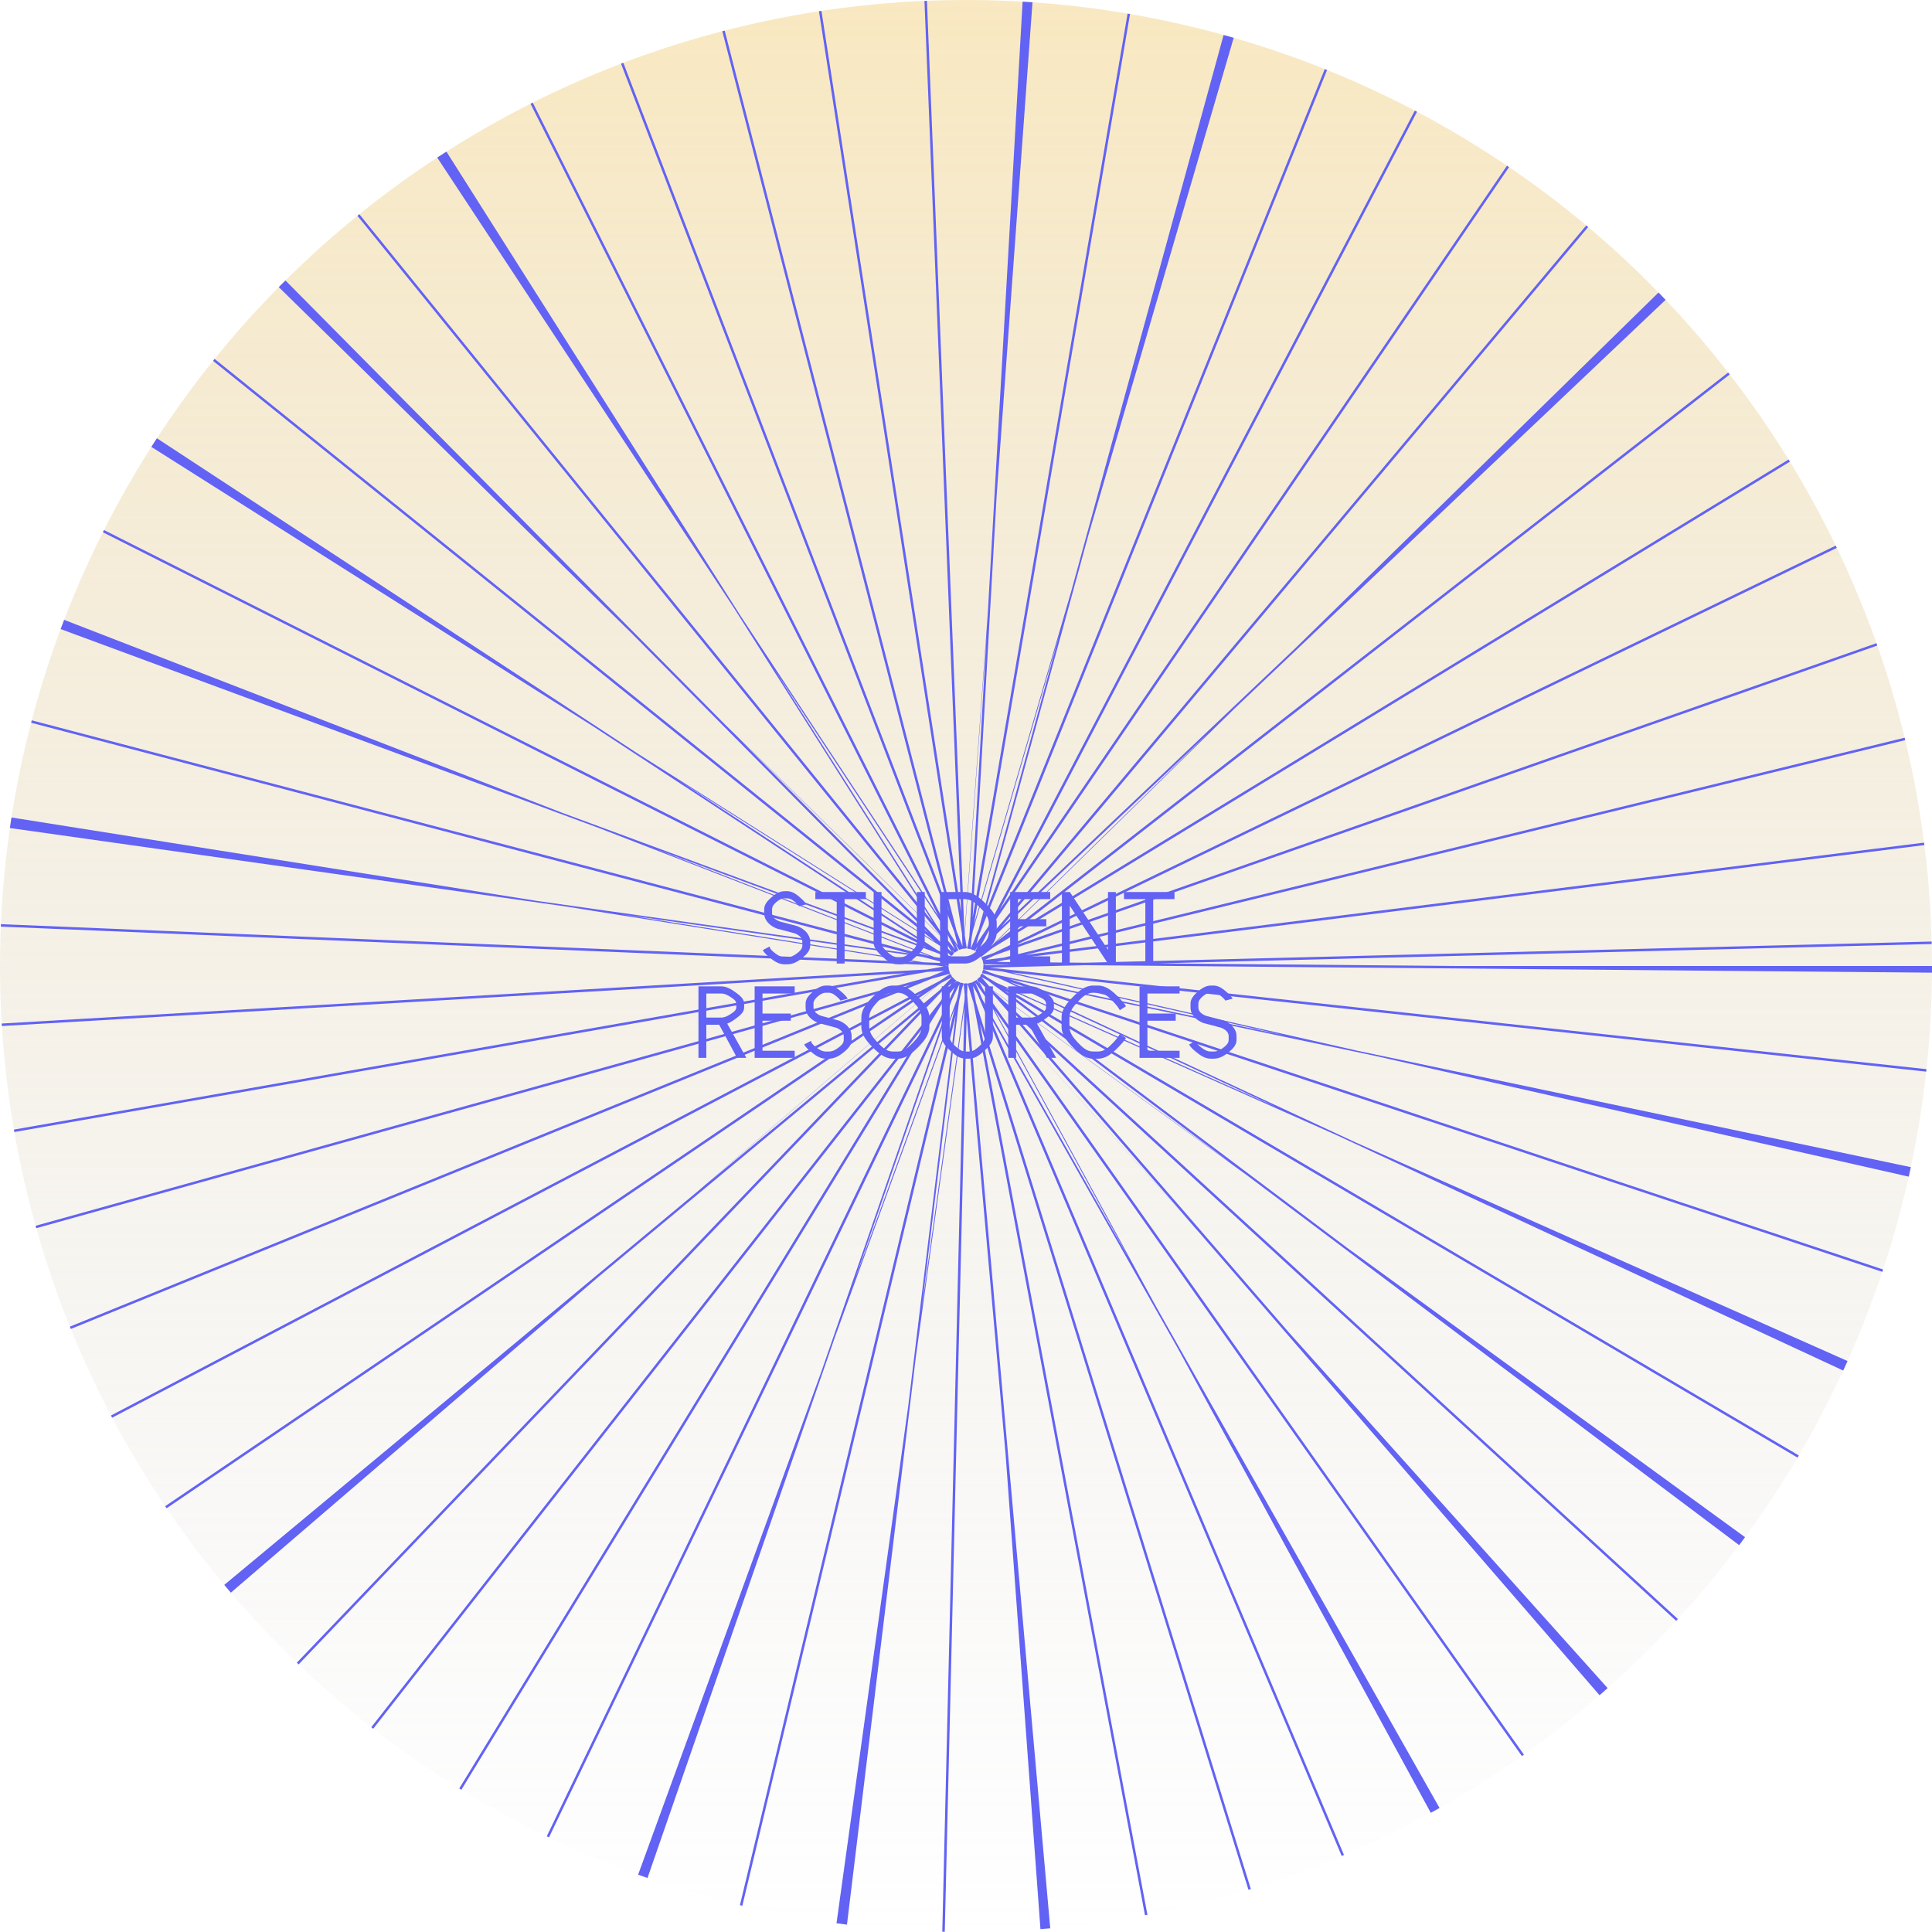<svg width="389" height="389" viewBox="0 0 389 389" fill="none" xmlns="http://www.w3.org/2000/svg" id="sticker-student">
<circle cx="194.5" cy="194.5" r="194.5" fill="url(#paint0_linear)"/>
<circle cx="194.5" cy="194.5" r="99" stroke="#6262F4" stroke-width="191" stroke-dasharray="0.5 10"/>
<path d="M153.581 191.296C153.885 191.888 154.461 192.368 155.005 192.816C155.853 193.52 156.813 194.16 157.917 194.16H158.573C159.693 194.16 160.685 193.568 161.549 192.864C162.349 192.208 163.133 191.44 163.133 190.416V189.616C163.133 188.144 161.949 187.008 160.541 186.48L157.005 185.536C156.205 185.232 155.453 184.704 155.453 183.888V183.056C155.453 182.48 155.869 182.016 156.317 181.632C156.781 181.216 157.341 180.88 157.965 180.88H158.525C159.149 180.88 159.677 181.264 160.141 181.664C160.413 181.904 160.701 182.16 160.877 182.464L162.349 182.08C162.061 181.584 161.597 181.152 161.149 180.752C160.397 180.08 159.533 179.44 158.525 179.44H157.965C156.941 179.44 156.061 180.032 155.293 180.704C154.573 181.344 153.869 182.096 153.869 183.056V183.888C153.869 185.344 155.053 186.448 156.461 186.976L159.997 187.92C160.797 188.224 161.549 188.784 161.549 189.616V190.416C161.549 191.056 161.021 191.52 160.509 191.92C159.933 192.368 159.293 192.72 158.573 192.72H157.917C157.213 192.72 156.573 192.32 156.013 191.888C155.549 191.52 155.037 191.12 154.957 190.576L153.581 191.296ZM164.166 181.04H168.47V194H170.054V181.04H174.342V179.6H164.166V181.04ZM186.19 179.6H184.606V189.744C184.606 190.512 184.03 191.12 183.454 191.648C182.862 192.192 182.206 192.72 181.406 192.72H180.686C179.886 192.72 179.23 192.192 178.638 191.648C178.062 191.12 177.486 190.512 177.486 189.744V179.6H175.902V189.744C175.902 190.896 176.782 191.792 177.63 192.576C178.51 193.392 179.486 194.16 180.686 194.16H181.406C182.606 194.16 183.582 193.392 184.462 192.576C185.31 191.792 186.19 190.896 186.19 189.744V179.6ZM189.279 194H194.287C195.903 194 197.215 192.88 198.383 191.744C199.535 190.608 200.687 189.344 200.687 187.728V185.872C200.687 184.256 199.535 182.992 198.383 181.856C197.215 180.72 195.903 179.6 194.287 179.6H189.279V194ZM190.863 192.56V181.04H194.287C195.519 181.04 196.511 181.904 197.375 182.784C198.255 183.664 199.103 184.64 199.103 185.872V187.728C199.103 188.96 198.255 189.936 197.375 190.816C196.511 191.696 195.519 192.56 194.287 192.56H190.863ZM203.388 194H211.452V192.56H204.972V186.512H210.668V185.072H204.972V181.04H211.452V179.6H203.388V194ZM213.81 194H215.394V182.368L223.074 194H224.674V179.6H223.09V191.232L215.41 179.6H213.81V194ZM226.306 181.04H230.61V194H232.194V181.04H236.482V179.6H226.306V181.04ZM140.631 213H142.215V206.328H144.807L148.407 213H150.279L146.423 206.104C147.047 205.864 147.623 205.496 148.167 205.08C148.967 204.488 149.831 203.832 149.831 202.856V202.072C149.831 201.096 148.967 200.44 148.167 199.848C147.286 199.192 146.311 198.6 145.207 198.6H140.631V213ZM142.215 200.04H145.207C145.911 200.04 146.551 200.376 147.142 200.776C147.655 201.112 148.247 201.496 148.247 202.072V202.856C148.247 203.432 147.655 203.816 147.142 204.152C146.551 204.552 145.911 204.888 145.207 204.888H142.215V200.04ZM151.943 213H160.007V211.56H153.527V205.512H159.223V204.072H153.527V200.04H160.007V198.6H151.943V213ZM161.917 210.296C162.221 210.888 162.797 211.368 163.341 211.816C164.189 212.52 165.149 213.16 166.253 213.16H166.909C168.029 213.16 169.021 212.568 169.885 211.864C170.685 211.208 171.469 210.44 171.469 209.416V208.616C171.469 207.144 170.285 206.008 168.877 205.48L165.341 204.536C164.541 204.232 163.789 203.704 163.789 202.888V202.056C163.789 201.48 164.205 201.016 164.653 200.632C165.117 200.216 165.677 199.88 166.301 199.88H166.861C167.485 199.88 168.013 200.264 168.477 200.664C168.749 200.904 169.037 201.16 169.213 201.464L170.685 201.08C170.397 200.584 169.933 200.152 169.485 199.752C168.733 199.08 167.869 198.44 166.861 198.44H166.301C165.277 198.44 164.397 199.032 163.629 199.704C162.909 200.344 162.205 201.096 162.205 202.056V202.888C162.205 204.344 163.389 205.448 164.797 205.976L168.333 206.92C169.133 207.224 169.885 207.784 169.885 208.616V209.416C169.885 210.056 169.357 210.52 168.845 210.92C168.269 211.368 167.629 211.72 166.909 211.72H166.253C165.549 211.72 164.909 211.32 164.349 210.888C163.885 210.52 163.373 210.12 163.293 209.576L161.917 210.296ZM180.806 199.88C182.038 199.88 182.982 200.776 183.83 201.672C184.694 202.584 185.542 203.608 185.542 204.856V206.744C185.542 207.992 184.694 209.016 183.83 209.928C182.982 210.824 182.038 211.72 180.806 211.72H179.75C178.518 211.72 177.574 210.824 176.726 209.928C175.862 209.016 175.014 207.992 175.014 206.744V204.856C175.014 203.608 175.862 202.584 176.726 201.672C177.574 200.776 178.518 199.88 179.75 199.88H180.806ZM180.806 198.44H179.75C178.134 198.44 176.838 199.592 175.702 200.744C174.549 201.912 173.43 203.224 173.43 204.856V206.744C173.43 208.376 174.549 209.688 175.702 210.856C176.838 212.008 178.134 213.16 179.75 213.16H180.806C182.422 213.16 183.718 212.008 184.854 210.856C186.006 209.688 187.126 208.376 187.126 206.744V204.856C187.126 203.224 186.006 201.912 184.854 200.744C183.718 199.592 182.422 198.44 180.806 198.44ZM199.917 198.6H198.333V208.744C198.333 209.512 197.757 210.12 197.181 210.648C196.589 211.192 195.933 211.72 195.133 211.72H194.413C193.613 211.72 192.957 211.192 192.365 210.648C191.789 210.12 191.213 209.512 191.213 208.744V198.6H189.629V208.744C189.629 209.896 190.509 210.792 191.357 211.576C192.237 212.392 193.213 213.16 194.413 213.16H195.133C196.333 213.16 197.309 212.392 198.189 211.576C199.037 210.792 199.917 209.896 199.917 208.744V198.6ZM203.006 213H204.59V206.328H207.182L210.782 213H212.654L208.798 206.104C209.422 205.864 209.998 205.496 210.542 205.08C211.342 204.488 212.206 203.832 212.206 202.856V202.072C212.206 201.096 211.342 200.44 210.542 199.848C209.661 199.192 208.686 198.6 207.582 198.6H203.006V213ZM204.59 200.04H207.582C208.286 200.04 208.926 200.376 209.517 200.776C210.03 201.112 210.622 201.496 210.622 202.072V202.856C210.622 203.432 210.03 203.816 209.517 204.152C208.926 204.552 208.286 204.888 207.582 204.888H204.59V200.04ZM226.718 209L225.47 208.2C225.15 208.824 224.638 209.4 224.142 209.928C223.294 210.824 222.35 211.72 221.118 211.72H220.062C218.83 211.72 217.886 210.824 217.038 209.928C216.174 209.016 215.326 207.992 215.326 206.744V204.856C215.326 203.608 216.174 202.584 217.038 201.672C217.886 200.776 218.83 199.88 220.062 199.88H221.118C222.35 199.88 223.294 200.776 224.142 201.672C224.638 202.2 225.15 202.776 225.47 203.4L226.718 202.6C226.302 201.928 225.726 201.32 225.166 200.744C224.03 199.592 222.734 198.44 221.118 198.44H220.062C218.446 198.44 217.15 199.592 216.014 200.744C214.862 201.912 213.742 203.224 213.742 204.856V206.744C213.742 208.376 214.862 209.688 216.014 210.856C217.15 212.008 218.446 213.16 220.062 213.16H221.118C222.734 213.16 224.03 212.008 225.166 210.856C225.726 210.28 226.302 209.672 226.718 209ZM229.443 213H237.507V211.56H231.027V205.512H236.723V204.072H231.027V200.04H237.507V198.6H229.443V213ZM239.417 210.296C239.721 210.888 240.297 211.368 240.841 211.816C241.689 212.52 242.649 213.16 243.753 213.16H244.409C245.529 213.16 246.521 212.568 247.385 211.864C248.185 211.208 248.969 210.44 248.969 209.416V208.616C248.969 207.144 247.785 206.008 246.377 205.48L242.841 204.536C242.041 204.232 241.289 203.704 241.289 202.888V202.056C241.289 201.48 241.705 201.016 242.153 200.632C242.617 200.216 243.177 199.88 243.801 199.88H244.361C244.985 199.88 245.513 200.264 245.977 200.664C246.249 200.904 246.537 201.16 246.713 201.464L248.185 201.08C247.897 200.584 247.433 200.152 246.985 199.752C246.233 199.08 245.369 198.44 244.361 198.44H243.801C242.777 198.44 241.897 199.032 241.129 199.704C240.409 200.344 239.705 201.096 239.705 202.056V202.888C239.705 204.344 240.889 205.448 242.297 205.976L245.833 206.92C246.633 207.224 247.385 207.784 247.385 208.616V209.416C247.385 210.056 246.857 210.52 246.345 210.92C245.769 211.368 245.129 211.72 244.409 211.72H243.753C243.049 211.72 242.409 211.32 241.849 210.888C241.385 210.52 240.873 210.12 240.793 209.576L239.417 210.296Z" fill="#6262F4"/>
<defs>
<linearGradient id="paint0_linear" x1="194.5" y1="0" x2="194.5" y2="389" gradientUnits="userSpaceOnUse">
<stop stop-color="#F4D792" stop-opacity="0.57"/>
<stop offset="1" stop-color="#C4C4C4" stop-opacity="0"/>
</linearGradient>
</defs>
</svg>
